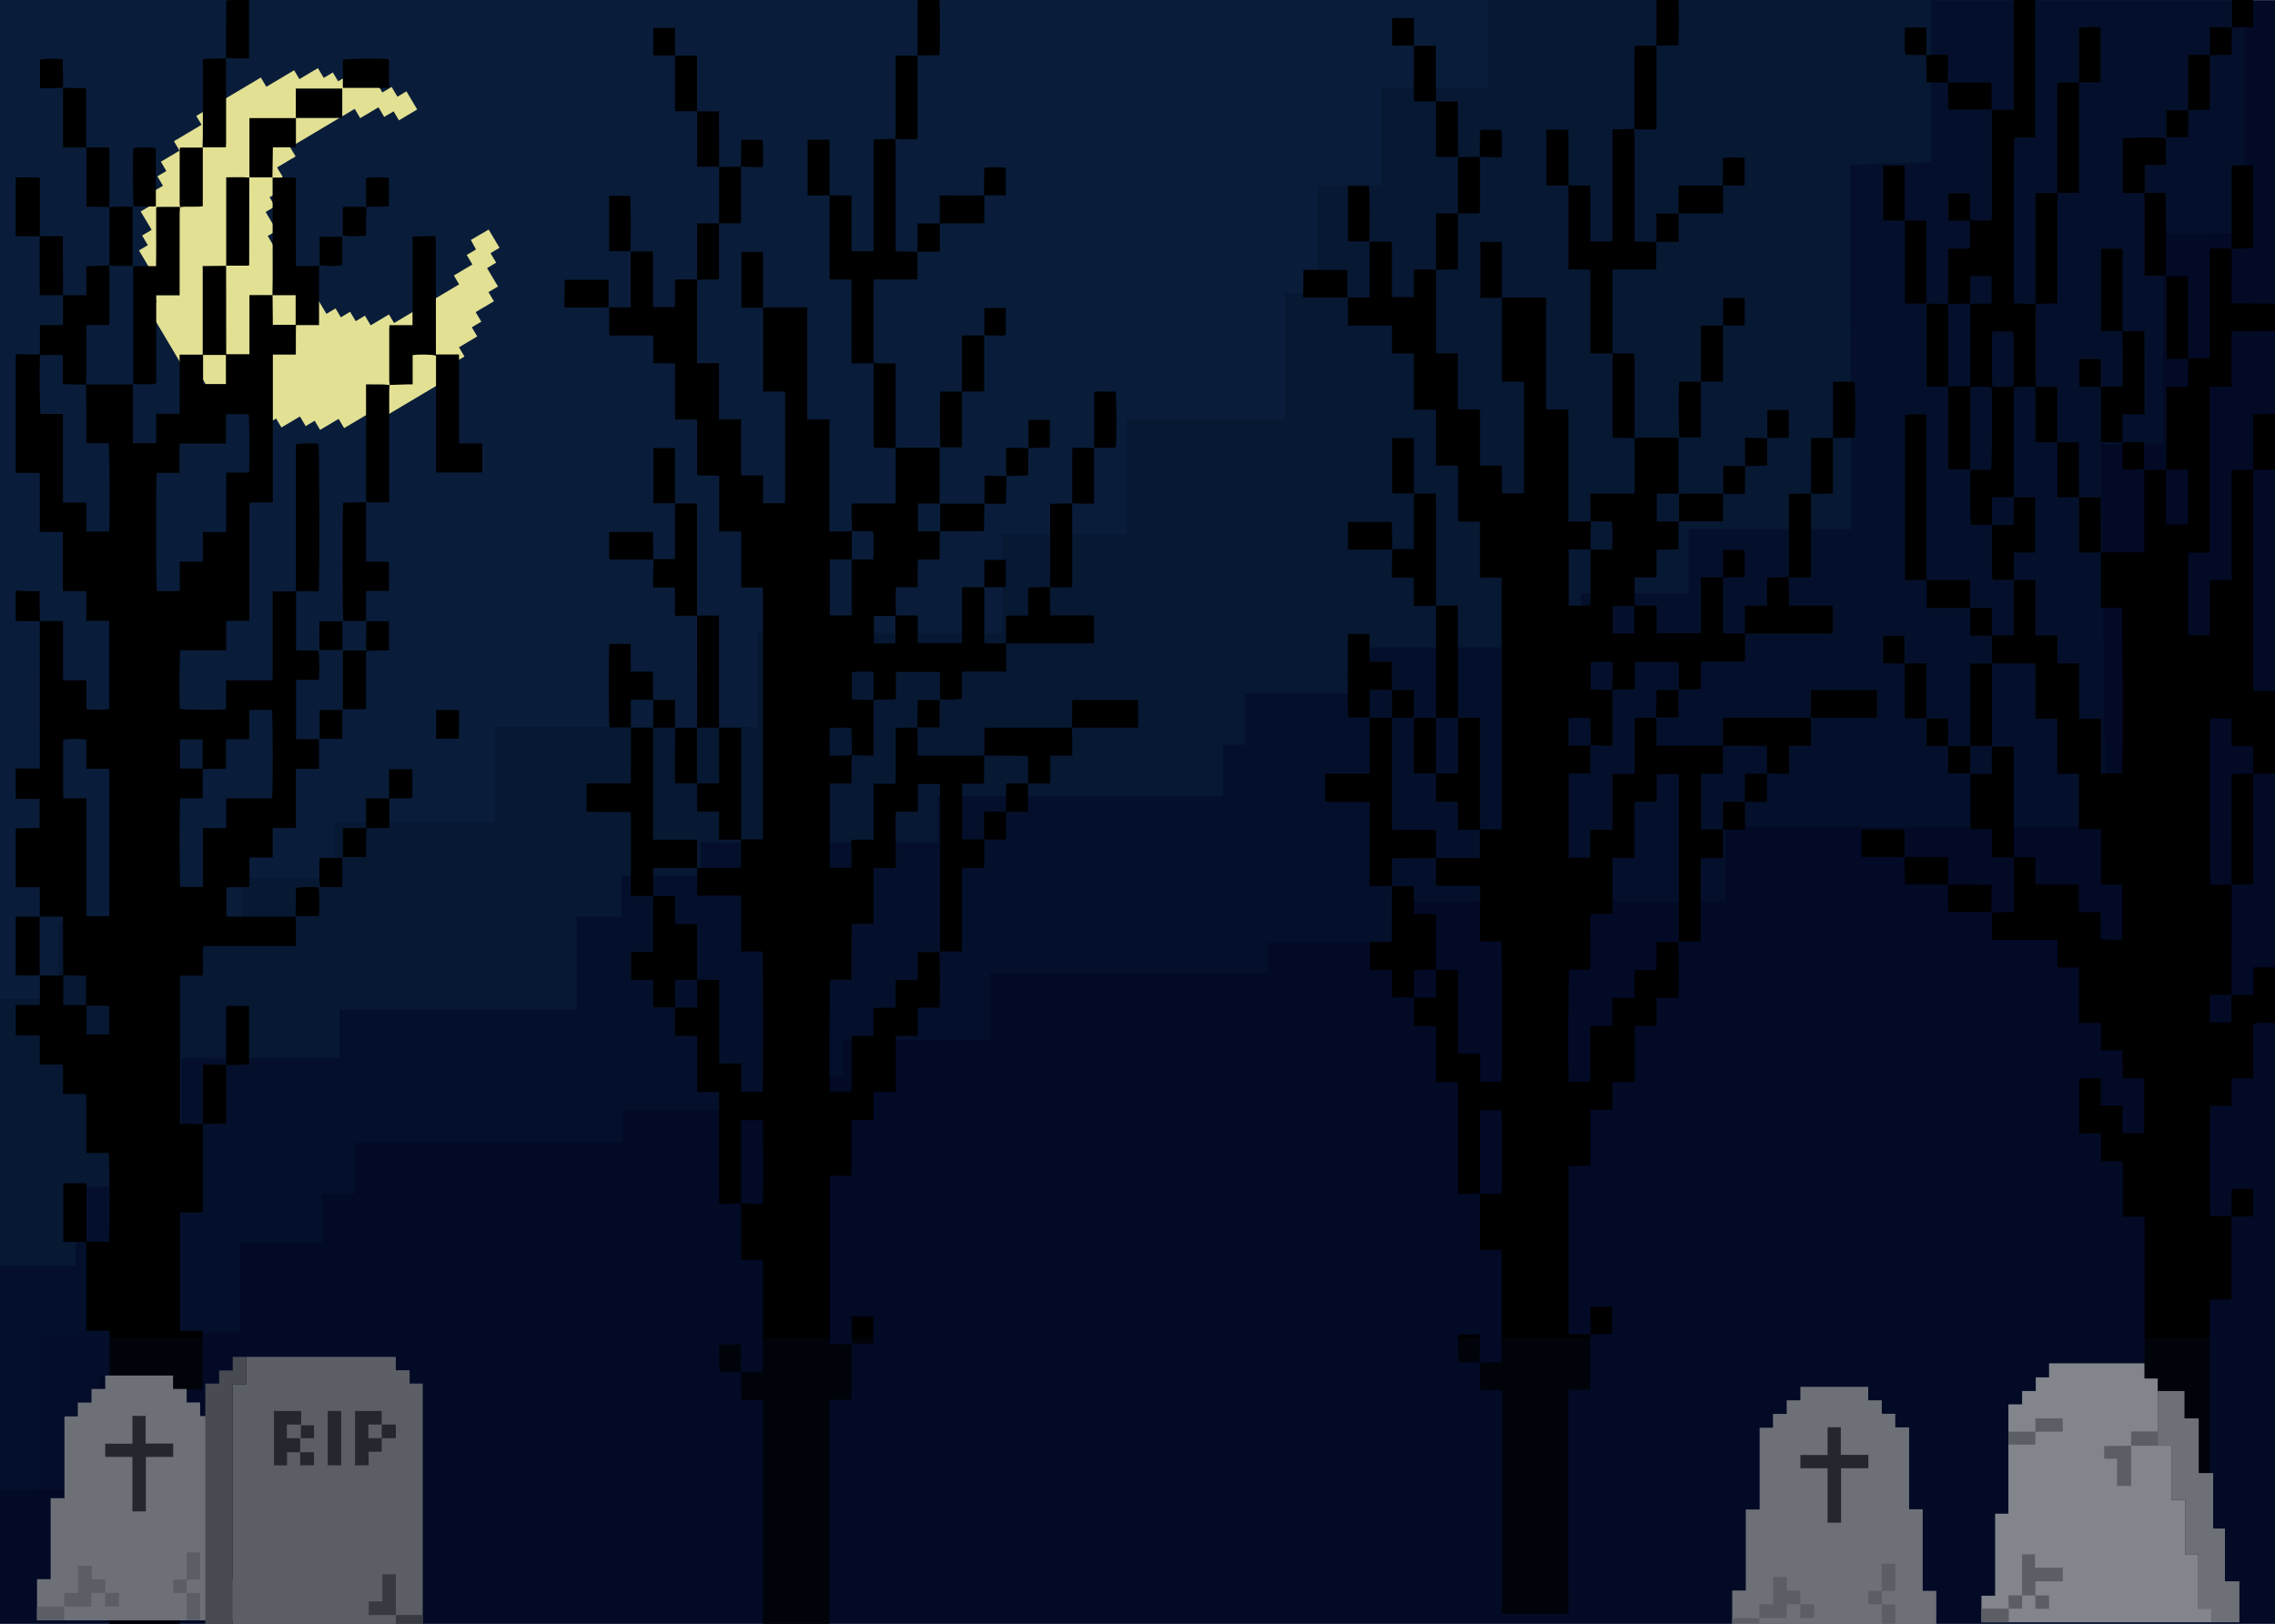 <?xml version="1.0" encoding="UTF-8"?>
<svg xmlns="http://www.w3.org/2000/svg" viewBox="0 0 1463.11 1044.57">
  <defs>
    <style>
      .cls-1 {
        fill: #b7b7b7;
      }

      .cls-2 {
        fill: #4d4d4d;
      }

      .cls-3 {
        opacity: .29;
      }

      .cls-4 {
        fill: #04102b;
      }

      .cls-5 {
        fill: #333;
      }

      .cls-6 {
        fill: gray;
      }

      .cls-7 {
        fill: #e2e093;
      }

      .cls-8 {
        fill: #999;
      }

      .cls-9 {
        fill: #091d3a;
      }

      .cls-10 {
        fill: #071833;
      }

      .cls-11 {
        fill: #666;
      }

      .cls-12 {
        fill: #020a26;
      }
    </style>
  </defs>
  <g id="Layer_6" data-name="Layer 6">
    <rect class="cls-12" x="0" y=".07" width="1463.11" height="1044.51"/>
    <polygon class="cls-4" points="0 958.03 63.06 958.03 63.06 885.37 116.42 885.37 116.42 857.3 154.02 857.3 154.02 799.5 207.39 799.5 207.39 768.13 228.01 768.13 228.01 735.1 251.05 735.1 293.5 735.1 400.24 735.1 400.24 713.63 516.67 713.63 516.67 692.16 542.14 692.16 542.14 669.05 636.75 669.05 636.75 626.11 815.04 626.11 815.04 606.3 904.79 606.3 904.79 579.78 1109.77 579.78 1109.77 531.99 1354.17 531.99 1351.13 285.94 1391.16 285.94 1391.16 150.53 1443.31 149.71 1443.31 .07 0 .07 0 958.03"/>
    <polygon class="cls-10" points="-.01 814.36 48.5 814.36 48.5 763.17 116.66 763.17 116.66 680.61 218.32 680.61 218.32 649.23 370.8 649.23 370.8 589.78 399.68 589.78 399.68 563.36 450.51 563.36 450.51 541.89 602.99 541.89 602.99 512.17 786.67 512.17 786.67 479.05 800.53 479.05 800.53 446.12 874.46 446.12 874.46 416.39 1016.55 416.39 1016.55 381.72 1085.86 381.72 1085.86 340.43 1190.4 340.43 1189.83 105.95 1241.81 104.3 1241.81 .07 0 .07 -.01 814.36"/>
    <polygon class="cls-9" points="-.01 642.63 37.69 642.63 37.69 593.09 155.26 593.09 155.26 565.01 215.15 565.01 215.15 528.68 318.29 528.68 318.29 467.59 486.87 467.59 486.87 407.21 644.37 407.21 644.37 343.74 724.22 343.74 724.22 269.43 826.26 269.43 826.26 188.51 847.33 188.51 847.33 119.16 888.36 119.16 888.36 56.41 957.13 56.41 957.13 .07 0 .07 -.01 642.63"/>
    <polygon class="cls-7" points="314.28 147.66 321.26 159.4 315.47 162.84 319.11 168.96 313.24 172.46 320.28 184.28 314.16 187.92 317.65 193.79 305.91 200.78 309.55 206.9 303.43 210.54 306.92 216.41 295.18 223.4 298.72 229.35 280.78 240.03 284.32 245.98 242.81 270.68 239.27 264.73 221.32 275.4 217.78 269.45 205.87 276.53 202.38 270.66 196.59 274.11 192.9 267.91 180.99 274.99 177.58 269.24 171.62 272.79 164.56 260.92 158.52 264.51 154.88 258.39 149.1 261.84 142.11 250.09 136.16 253.64 125.48 235.69 119.52 239.23 94.83 197.72 100.78 194.18 90.1 176.23 96.22 172.59 89.38 161.1 95.09 157.7 91.4 151.5 97.52 147.86 90.48 136.04 96.44 132.49 92.9 126.54 104.8 119.46 101.21 113.42 107 109.98 103.46 104.02 115.45 96.89 111.86 90.85 129.64 80.27 126.24 74.57 167.75 49.87 171.29 55.82 189.16 45.2 192.55 50.9 204.46 43.82 208.2 50.1 214.07 46.61 217.46 52.31 229.37 45.23 232.91 51.18 238.87 47.64 245.9 59.47 251.86 55.92 255.6 62.21 261.39 58.76 268.32 70.42 256.58 77.41 253.14 71.62 247.1 75.21 243.41 69.01 231.67 76 228.12 70.04 186.61 94.74 190.11 100.61 178.2 107.7 181.84 113.82 175.8 117.41 179.34 123.36 173.39 126.9 176.88 132.78 170.85 136.37 177.98 148.36 172.19 151.8 196.89 193.31 202.76 189.82 209.95 201.89 215.82 198.4 219.21 204.11 225.17 200.56 228.76 206.6 234.71 203.06 238.4 209.26 250.14 202.27 253.44 207.81 295.28 182.92 291.89 177.21 303.8 170.13 300.16 164.01 306.11 160.47 302.81 154.36 314.28 147.66"/>
    <g>
      <path d="m70.07,170.63c.11.79.32,1.59.32,2.38.02,11.32.02,22.65,0,33.97,0,.57-.09,1.14-.17,2.1h-14.63c-.27,13.03.03,25.7-.17,38.36-4.92-.11-9.85-.21-15-.33v-18.74h-14.59c-.52,5.02-.37,35.03.23,37.9h14.43v57h15.02v18.64h14.67c.54-6.31.33-53.96-.32-56.8h-14.38c0-1.5,0-2.64,0-3.79,0-5.26.02-10.51,0-15.77-.03-6.07-.09-12.14-.13-18.21h30.11v37.71h14.93v-18.86h15.11v-38.07h14.87v-56.98c5.23-.06,10.17-.11,15.11-.16l-.07-.1c.02,18.98.05,37.97.07,56.96h14.93v-38.03c5.18,0,10.03,0,14.88,0,.06,6.35.11,12.69.17,19.12h14.68v-19.04h-14.92c.05-3.72.14-7.44.14-11.16,0-21.55-.03-43.1-.05-64.64l-.11.13h15.02c.15,18.79-.03,37.63.1,56.86h14.87v38.04h-14.82c-.21,6.39.01,12.51-.15,18.98h-14.74v95.02c-5.05.3-9.88-.03-15.09.22-.06,5.14-.02,10.11-.03,15.08,0,5.03,0,10.05,0,15.08v45.85h-14.88v18.96h-29.47c-.6,2.86-.8,30.5-.34,37.62,1.9.7,24.97.95,29.71.27v-18.61h29.87c.23-5.01.08-9.75.11-14.48.03-4.67,0-9.35,0-14.02v-28.69h14.91c.01-16.08,0-31.81,0-47.54,0-15.65,0-31.3,0-46.88,2.03-.86,10.17-1.07,14.58-.45.62,2.43.8,90.24.13,94.77h-14.57v37.98c4.8.3,9.63-.03,14.41.19.64,2.57.79,14.07.24,18.9h-14.61v38.09h14.73v19.12h-14.73c-.33,3.38-.14,6.5-.17,9.59-.03,3.15,0,6.31,0,9.47v9.12c0,3.15,0,6.29,0,9.9h-14.9v18.96h-14.97v18.97c-5.03.26-9.86-.04-14.81.19v18.58c.6.1,1.12.26,1.65.26,13.9.01,27.8.01,41.7,0,.37,0,.73-.09,1.1-.14l-.08-.09c.11,1.73.29,3.45.31,5.18.04,4.54.01,9.07.01,13.98h-59.49c-.66,3.41-.27,6.55-.34,9.64-.07,3.01-.01,6.01-.01,9.37h-14.71v95.14c4.99.14,10,.29,15.01.43l-.08-.11c-.07,1.27-.21,2.54-.21,3.82-.01,16.24,0,32.48,0,48.72,0,1.28,0,2.56,0,4.33h-14.74v76.17h14.58v37.95h-14.59c-.07,1.49-.16,2.51-.16,3.53,0,48.84,0,97.68,0,146.52,0,.7.06,1.4.09,2.1h-45.3c.03-.58.09-1.16.09-1.75,0-61.8,0-123.6,0-185.4,0-.89-.14-1.77-.25-2.99h-14.66v-34.26c0-3.86.02-7.71,0-11.57-.02-3.68.1-7.37-.1-11.34h-14.73v-37.74h14.93v37.62h14.5c.59-4.68.42-54.3-.25-57.08h-14.36v-12.91c0-4.09.02-8.18,0-12.27-.02-4.15.11-8.32-.1-12.74h-14.94v-18.95h-14.92v-18.71h-15.42c0-6.55,0-13.09,0-19.64,4.93.06,9.86.11,14.79.15.14,0,.29-.24.72-.62v-18.52l-.08.1c3.89.02,7.78.08,11.67.05,1.16,0,2.31-.25,3.47-.38,0,6.39,0,12.76,0,19.32h14.64v-18.92c-1.45,0-2.72.03-3.98,0-3.57-.09-7.15-.19-10.72-.29-.06-12.46-.13-24.91-.2-37.73h-14.88l.08.1c-.03-6.23-.06-12.47-.09-18.98h-15.41c0-12.62,0-25.25,0-37.87,5.09-.08,10.19-.15,15.26-.23v-18.71h-15.26c0-6.55,0-13.09,0-19.64,4.94.05,9.89.1,14.83.13.14,0,.28-.26.55-.53.02-.53.08-1.22.08-1.9,0-30.8-.02-61.61-.03-92.41,4.92-.1,9.85-.14,14.95.02v18.98c0,3.15-.03,6.31,0,9.46.03,3.1-.17,6.22.19,9.57h14.85v18.58c3.84.67,12.9.49,14.67-.21v-56.58h-14.74v-19.13h-15.08v-38.07h-14.84v-37.94h-15.44c0-25.48,0-50.96,0-76.44,4.93.06,9.86.13,14.79.17.14,0,.29-.23.7-.59v-18.24h14.85v-19.27h14.94c.23-3,.08-6.1.11-9.19.02-3.01,0-6.02,0-9.39,1.18-.07,2.15-.14,3.12-.17,3.83-.13,7.67-.24,11.5-.36l-.05-.06Zm75.38,171.57v-19.09c0-3.16-.03-6.31,0-9.46.03-3.1-.17-6.22.2-9.63h14.45c.54-5.46.36-35.24-.18-37.58h-14.58v18.88h-29.88v18.87h-14.63c-.62,3.46-.56,72.96.07,75.97,4.76.09,9.57.34,14.68-.17v-18.74h14.87v-19.05h14.98Zm-14.96,228.34v-37.78c5.14-.23,9.98.09,14.98-.21v-19.01h29.51c.66-4.3.51-54.45-.1-56.86h-14.6v18.86h-14.91v18.83c-5.11.51-9.95-.15-15.03.43v18.73h-14.45c-.58,4.11-.48,54.3.09,56.99h14.51Zm-74.99-57.04v54.36c0,3.62-.02,7.24,0,10.86.03,3.57-.13,7.15.1,10.64h14.66v-94.83h-14.71c-.15-6.6.06-12.74-.13-18.79-4.46-.67-12.92-.47-14.78.29v37.47h14.85Zm74.79-37.84h-14.57v18.71h14.57v-18.71Zm.31-228.6h14.69v-18.74h-14.69v18.74Zm-74.93,418.36h14.58v-18.47h-14.58v18.47Z"/>
      <path d="m25.61,152.05c-5.17-.02-10.34-.03-15.51-.05v-37.87h15.51v37.92Z"/>
      <path d="m10.11,627.47v-37.87c5.17.02,10.34.03,15.51.05,0,0-.08-.1-.08-.1,0,12.65,0,25.31,0,37.96l.08-.1c-5.17.02-10.34.04-15.51.06Z"/>
      <path d="m25.61,399.61c-5.17-.02-10.34-.04-15.51-.06,0-6.55,0-13.09,0-19.64,2.19.12,4.37.29,6.56.33,2.83.06,5.66.01,8.84.01.03,6.65.07,13,.1,19.34Z"/>
      <path d="m250.65,247.68c-.11-.91-.32-1.82-.32-2.73-.02-11.1-.02-22.19,0-33.29,0-.69.09-1.38.17-2.5h14.8v-57.03c5.12-.1,9.96-.19,14.8-.28l-.08-.09c.11,1.38.31,2.75.31,4.13.02,22.54.01,45.07.01,67.61v4.5h14.88c.07,9.77.02,19.17.03,28.57,0,9.42,0,18.85,0,28.69h14.93v18.69h-29.76v-75.15c-2.22-.83-11.41-1.01-15.03-.32v18.78c-1.39,0-2.46-.03-3.53,0-3.75.11-7.51.24-11.26.36,0,0,.05.06.05.06Z"/>
      <path d="m115.81,133.32c-.1,1.26-.27,2.52-.27,3.78-.02,16.24-.01,32.48-.01,48.72,0,1.26,0,2.51,0,4.15h-15.05v56.57c-2.21.89-11.98,1.01-14.82.25v-75.59h14.71c.14-6.6.05-12.85.07-19.1.02-6.19,0-12.37,0-18.37.31-.33.45-.61.59-.61,4.69-.04,9.38-.06,14.07-.06.26,0,.52.22.77.33l-.05-.07Z"/>
      <path d="m160.41,114.21v-38.23h29.85v-19.01h29.86v18.93h-29.79v18.87h-14.84c-.1,6.73-.2,13.09-.29,19.44,0,0,.11-.13.11-.13-5,0-9.99,0-14.99,0l.09.12Z"/>
      <path d="m115.86,133.38c-.11-.79-.31-1.59-.32-2.38-.02-11.33-.02-22.65,0-33.98,0-.57.09-1.14.17-2.08h14.58c.32-9.75.1-19.15.14-28.55.04-9.33,0-18.67,0-28.43,1.12-.06,2.09-.12,3.05-.15,3.94-.1,7.89-.19,11.83-.28,0,0-.09-.1-.09-.1.07,1.04.19,2.09.19,3.13.01,16.94.01,33.89,0,50.83,0,1.02-.08,2.04-.14,3.37h-14.84c0,4.46-.02,8.62-.02,12.78,0,4.09,0,8.18,0,12.27s0,8.39,0,12.81c-.87.13-1.57.31-2.27.32-3.22.03-6.44-.01-9.66.03-.9.01-1.8.22-2.7.34,0,0,.05.07.05.07Z"/>
      <path d="m235.41,322.99v38.04c4.96.72,9.81-.05,14.74.49v18.62h-14.61c-.28,3.53-.13,6.76-.14,9.97,0,3.15.07,6.29.11,9.44,0,0,.07-.09.07-.09h-14.79c-.62-3.06-.68-72.53-.09-76.11,4.89-.09,9.83-.18,14.78-.26,0,0-.07-.09-.07-.09Z"/>
      <path d="m70.16,133.26c-2.66-.1-5.31-.24-7.97-.3-2.1-.05-4.2-.01-6.63-.01v-38.05h-14.87c-.1-1.11-.2-1.78-.2-2.45-.01-11.22-.01-22.44,0-33.66,0-.81.13-1.62.19-2.43l-.09.1c3.76.09,7.52.19,11.28.28,1.08.02,2.17,0,3.56,0v38.07h14.8c.07,1.27.16,2.08.16,2.88,0,10.86.01,21.71,0,32.57,0,1.03-.2,2.06-.3,3.08,0,0,.07-.08.07-.08Z"/>
      <path d="m250.6,247.62c-.1,1.26-.28,2.51-.28,3.77-.02,22.38-.01,44.75-.01,67.13v4.52c-5.09.27-9.99.37-14.9-.05,0,0,.07.09.07.09-.03-3.96-.08-7.92-.08-11.88,0-19.92,0-39.84,0-59.76,0-1.25,0-2.51,0-4.18,3.62,0,6.98-.04,10.34.02,1.64.03,3.27.26,4.91.4,0,0-.05-.06-.05-.06Z"/>
      <path d="m145.48,170.98v-56.93c5.11.02,10.02-.21,14.93.16,0,0-.09-.12-.09-.12-.02,18.73-.04,37.46-.06,56.19,0,.09-.09.19-.14.28-.06.09-.12.17-.23.32h-14.49l.07.1Z"/>
      <path d="m235.74,533.1c-.11-1.38-.31-2.75-.32-4.13-.04-5.01-.02-10.01-.02-15.38h14.84v-18.78h14.97v18.44c-4.83.66-9.68-.06-14.79.45v18.63c-.99.14-1.68.33-2.38.33-3.22.03-6.44-.01-9.66.03-.9.01-1.8.22-2.7.34l.05.06Z"/>
      <path d="m145.69,685.28c-.08-.8-.23-1.61-.23-2.41-.01-11.3-.01-22.61,0-33.91,0-.57.08-1.15.15-1.96h14.62v37.85c-1.39,0-2.64-.03-3.9,0-3.56.1-7.12.23-10.69.35,0,0,.07.08.07.08Z"/>
      <path d="m250.16,38.11v18.43h-29.67v-18.13c1.96-.73,25.02-.98,29.67-.3Z"/>
      <path d="m145.33,37.53c.04-10.97.08-21.95.12-32.92,0-1.39,0-2.78,0-4.11,2.07-.81,11.39-.96,14.74-.26v37c-.1.11-.23.4-.37.4-4.86-.04-9.71-.12-14.57-.19,0,0,.08.09.08.09Z"/>
      <path d="m130.74,723.1c-.1-.79-.28-1.59-.28-2.38-.02-11.16-.01-22.32,0-33.47,0-.67.07-1.34.13-2.39,4.42,0,8.69-.02,12.97.02.71,0,1.43.26,2.14.4,0,0-.07-.08-.06-.07-.06,1.28-.17,2.54-.17,3.81-.01,9.89,0,19.79,0,29.68,0,1.25,0,2.49,0,4.03-5.14.08-9.97.16-14.79.25,0,0,.08.12.08.12Z"/>
      <path d="m40.53,189.91h-14.99c0-12.8,0-25.38,0-37.96h14.91c.03,12.88.05,25.42.08,37.96Z"/>
      <path d="m70.12,170.69c.1-.67.27-1.34.28-2.01.02-11.25.01-22.5,0-33.75,0-.56-.15-1.12-.23-1.68,0,0-.07.08-.08.09,1.45-.13,2.9-.35,4.35-.38,3.56-.06,7.12-.02,10.87-.02v37.71c-.39.12-.82.35-1.25.36-4.13.03-8.26.04-12.39,0-.53,0-1.07-.25-1.6-.39,0,0,.05.06.05.06Z"/>
      <path d="m235.68,418.73c-.1,1.26-.27,2.52-.27,3.78-.02,9.91-.01,19.81-.01,29.72,0,1.26,0,2.52,0,4h-14.89v-37.45c.29-.12.62-.37.96-.37,4.32-.03,8.63-.03,12.95,0,.44,0,.88.26,1.32.39l-.05-.07Z"/>
      <path d="m100.25,132.8h-14.26c-.57-2.67-.77-31.87-.28-37.37,1.94-.73,11.4-.86,14.54-.15v37.52Z"/>
      <path d="m295.17,475.23h-14.68v-18.5h14.45c.62,2.95.23,6.08.28,9.16.05,3.14-.07,6.29-.12,9.43,0,0,.07-.09.07-.09Z"/>
      <path d="m235.68,133.32c-.1,2.66-.24,5.31-.27,7.97-.05,3.37-.01,6.73-.01,10.03-2.11.85-12.05.97-14.95.22v-18.18c.44-.13.87-.37,1.29-.37,4.13-.03,8.26-.04,12.39,0,.53,0,1.06.26,1.6.4l-.05-.07Z"/>
      <path d="m235.68,533.04c-.1,2.42-.24,4.85-.28,7.27-.05,3.6-.01,7.19-.01,11.04h-14.89v-18.19c.18-.11.42-.39.66-.39,4.5-.04,9.01-.06,13.51-.04.35,0,.7.24,1.05.37,0,0-.05-.06-.05-.06Z"/>
      <path d="m235.73,133.38c-.11-1.73-.3-3.45-.32-5.18-.05-4.54-.02-9.08-.02-13.57,2.09-.75,11.51-.89,14.74-.23v18.25c-.71.1-1.41.28-2.11.29-3.22.03-6.44-.01-9.65.03-.9.01-1.8.22-2.7.34,0,0,.05.07.05.07Z"/>
      <path d="m235.73,418.8c-.11-1.48-.32-2.96-.31-4.44.02-4.97.11-9.94.17-14.9,0,0-.07.09-.07.09,4.83,0,9.67,0,14.64,0v18.83c-1.05,0-2.02-.02-2.99,0-3.83.11-7.67.23-11.49.35,0,0,.05.07.05.07Z"/>
      <path d="m190.05,589.45c.08-3.6.18-7.21.23-10.81.04-2.44,0-4.89,0-7.26,2.02-.85,10-1.07,14.59-.46.63,2.48.75,14.49.15,18.46-4.99,0-10.02,0-15.06,0,0,0,.08.08.08.08Z"/>
      <path d="m40.69,56.37c-1.91.13-3.82.32-5.73.36-3.01.06-6.02.02-9.21.02v-18.32c1.83-.75,10.77-.94,14.64-.23.07,6.05.13,12.17.2,18.28,0,0,.09-.11.09-.11Z"/>
      <path d="m220.17,399.63v18.48h-14.61c-.33-6.1-.2-12.19-.07-18.48h14.68Z"/>
      <path d="m205.62,551.83h14.53v18.73c-2.42.03-4.77.08-7.13.1-2.38.02-4.76,0-7.07,0-.67-2.66-.85-13.31-.33-18.83Z"/>
      <path d="m220.11,152.2v18.24c-1.88.77-11.01.93-14.54.22v-18.45h14.54Z"/>
      <path d="m220.14,475.26h-14.54v-18.57h14.54v18.57Z"/>
    </g>
    <g>
      <path d="m1379.43,1031.39c-.08-1.51-.24-3.03-.24-4.54-.01-79.64-.01-159.28-.01-238.92,0-1.63,0-3.25,0-5.3h-14.01v-35.75h-14v-17.73h-13.93v-35.43c2.21-.32,4.5-.12,6.78-.15,2.23-.03,4.46,0,7.03,0v17.63h13.95v17.68h14.01v-35.24h-13.88c-.05-6.03-.1-11.85-.15-18h-13.83v-17.63h-14.07v-35.62h-13.91v-17.83h-42.11c-.06-5.97-.06-11.59.01-17.58,4.61-.46,9.15.04,13.94-.32.04-1.22.11-2.37.11-3.53,0-9.4,0-18.79.01-28.19,0-1.2.09-2.39.13-3.59l-.06.08h13.85v17.51h27.94v17.73c4.71.28,9.23-.02,13.99.19v16.95c2.07.82,10.54.97,13.89.32v-35.02h-13.73v-35.72h-14.11v-35.63h-13.9v-35.47h-14c-.17-11.89.02-23.51-.11-35.52h-27.94v-17.92h-13.91v-17.54c-2.54-.46-4.84-.21-7.12-.25-2.32-.04-4.65,0-6.97,0h-13.98v-18.28l-.08.09c.94.09,1.87.25,2.81.25,7.39.02,14.78.01,22.17.01h3v17.66c2.48.48,4.77.21,7.04.25,2.21.04,4.43,0,6.91,0v17.67c4.78.05,9.28.06,14.08-.02.04-1.4.1-2.56.1-3.72,0-9.49,0-18.98.01-28.47,0-1.19.09-2.39.14-3.58l-.1.13h13.9v35.73h14.12v17.93h13.89v35.58h14.05v35.19h13.68c.5-5.54.31-103.92-.26-106.56h-13.53v-35.67l-.07.08h28.13v-53.03h13.93c.17,5.83.06,11.68.08,17.52.02,5.77,0,11.54,0,17.54h13.94v-35.29h-13.78v-53.38h13.96c0-4.2-.04-8,.01-11.79.03-2.16.2-4.33.3-6.49l-.05.06h13.6v-70.39c.82-.13,1.39-.29,1.96-.29,3.44-.02,6.88-.03,10.33,0,.67,0,1.34.24,2.01.37l-.06-.1c-.04,9.17-.08,18.34-.12,27.51,0,2.39,0,4.79,0,6.97.22.28.28.37.34.44.06.07.14.17.2.17,9.12.05,18.23.1,27.35.15v17.71c-9.25.06-18.5.13-27.94.19v35.56h-14.04v106.74h-13.72v53.04h13.78v-35.48h14.1v-70.92h13.92c-.01,46.69-.02,93.38-.02,140.07,0,.62.11,1.24.21,2.26h13.73v53.12c-4.66.01-9.32.03-13.98.04v-17.48c-4.74-.41-9.26.1-13.87-.32-.12-6.05.07-11.79-.12-17.65h-13.64c-.58,4.45-.42,104.28.19,106.87h13.56c-.01,22.25-.02,44.5-.04,66.75,0,1.3-.07,2.61-.11,3.92-3.68.1-7.37.18-11.05.28-.91.02-1.81.08-2.87.13,0,3.23,0,6.06,0,8.89.01,2.9.04,5.81.06,8.69h13.8v-18.1c.24.11.48.31.72.31,4.21.02,8.41.01,12.62-.02.22,0,.44-.26.89-.55v-17.17h13.85v36.07c-3.03-.62-11.95-.45-13.95.34v11.67c0,3.82.01,7.65,0,11.47-.02,3.88.08,7.76-.08,11.95h-13.92v17.61h-13.73c-.51,5.11-.35,68.68.15,71.03h13.63v-17.29c2.98-.69,11.94-.59,13.84.11v17.41h-13.91v53.42h-13.96v4.31c0,62.5,0,125,0,187.5,0,1.2.05,2.4.08,3.6h-41.84Z"/>
      <path d="m1463.11,302.19c-4.66.02-9.32.03-13.98.05v-35.65c1.2-.05,2.2-.1,3.2-.14,3.59-.11,7.19-.22,10.78-.33v36.07Z"/>
      <path d="m1252.65,195.54c.1-1.18.29-2.35.29-3.53.02-9.4.01-18.8.01-28.19v-3.91h13.94v-17.99h-13.77v-17.52h13.86v16.81c2.1.78,10.03.95,13.87.34.06-1.17.17-2.42.17-3.68.01-20.98,0-41.96,0-62.94,0-1.28,0-2.56,0-4.23h14.08V-.2h13.85v88.64h-13.34c-.58,2.71-.8,100.35-.28,106.7,4.65.13,9.34.27,14.03.4l-.07-.1c-.07.86-.2,1.72-.2,2.58-.01,15.84-.01,31.68,0,47.52,0,.95.09,1.91.16,3.25h13.83v35.76l.08-.11h-14.1v-35.28c-3.06-.68-11.89-.54-13.92.22,0,1,0,2.08,0,3.15,0,7.85,0,15.71,0,23.56.01,14.62.04,29.23.06,43.85l.09-.1h-14.18v17.56c-2.43.37-4.64.15-6.84.19-2.23.04-4.45,0-6.62,0-.68-2.45-.92-28.97-.35-35.36h13.18c.66-2.62.9-46.86.36-52.88-1.79-.76-10.68-.9-13.76-.14v52.67h-13.98c-.3-3.38-.11-6.84-.14-10.28-.03-3.6,0-7.21,0-10.81v-32.09h-13.99v-53.45l-.07.09c4.61.03,9.22.06,13.84.09.08,1.18.21,2.37.21,3.55.01,15.3,0,30.59,0,45.89v3.63h14.13v-53.17h13.78v-17.7h-13.78v17.65c-1.24,0-2.17-.01-3.09,0-3.78.07-7.56.15-11.34.23Zm28.76,17.71c-.59,3.08-.53,32.64.09,35.42,4.45.11,8.95.19,13.39-.02.51-5.36.35-32.97-.19-35.4h-13.29Z"/>
      <path d="m1309.37,195.55c-.09-.96-.27-1.93-.27-2.89-.02-21.83-.01-43.66,0-65.48,0-.86.07-1.72.12-2.98h13.84V53.41c2.49-.76,4.8-.31,7.08-.38,2.32-.07,4.64.02,6.96.04l-.07-.09c.01,23.04.03,46.08.03,69.12,0,.54-.08,1.07-.15,1.95h-13.73c-.12,4.19-.05,8.07-.06,11.95-.01,3.93,0,7.86,0,11.79v35.38c0,3.9,0,7.81,0,12.02-4.78.08-9.31.16-13.83.24,0,0,.08.11.08.11Z"/>
      <path d="m1364.78,284.72c-1.96-.11-3.92-.28-5.88-.32-2.48-.06-4.95-.01-7.72-.01v-35.53h-13.94v-17.79h13.85v17.49h13.97c-.03-11.89.06-23.73-.07-35.58l-.07.09h14.22c.06,17.89.01,35.38.03,53.28-4.72.33-9.3-.07-14.11.26,0,4.8.03,9.24-.01,13.68-.01,1.5-.2,3.01-.3,4.51,0,0,.05-.06.05-.06Z"/>
      <path d="m1295.28,551.36h-14.22v-17.95h-13.81v-35.59h13.73v-17.62h14.05c.03,1.24.1,2.5.1,3.75,0,21.19,0,42.38,0,63.56,0,1.31.05,2.62.07,3.93,0,0,.06-.08.06-.08Z"/>
      <path d="m1239.12,372.77c-1.79.12-3.58.3-5.38.34-2.82.06-5.64.02-8.6.02,0-35.58,0-70.83,0-106.08,1.79-.73,10.54-.88,13.79-.17v3.74c0,32.89,0,65.78,0,98.66,0,1.2.06,2.4.1,3.59,0,0,.09-.1.09-.1Z"/>
      <path d="m1379.36,124.12h13.25c.63,2.64.72,49.83.14,53.17h-13.58v-53.15h-13.98v-35.02c1.77-.74,24.92-.9,27.79-.17v17.18h-13.62v17.99Z"/>
      <path d="m1238.97,195.27h-13.9v-53.26c-4.75-.34-9.27.02-13.94-.24v-35.3h13.81v35.4h13.96c0,18.13,0,35.81,0,53.49,0,0,.07-.09.07-.09Z"/>
      <path d="m1295.29,372.93h-13.84c-.51-2.42-.67-30.41-.18-35.23h13.76c.09-6.19.17-12.02.25-17.86,0,0-.09.1-.09.1h13.72v35.52h-13.72v17.59l.1-.13Z"/>
      <path d="m1435.4,160.18c-.06-.98-.17-1.95-.17-2.93-.01-15.94-.01-31.88,0-47.82,0-.95.09-1.9.15-3.02h13.61v53.37c-1.62,0-3.15-.03-4.67,0-3,.07-6,.18-8.99.28,0,0,.07.11.07.11Z"/>
      <path d="m1407.55,230.43c-1.19.13-2.37.36-3.56.38-3.5.05-7.01.02-10.69.02v-53.08h13.83c.03,1.1.09,2.26.09,3.41,0,15.27,0,30.54.02,45.82,0,1.18.16,2.35.26,3.52,0,0,.05-.06.05-.06Z"/>
      <path d="m1364.99,212.96h-13.73v-52.93h13.51c.08.46.27,1.07.27,1.67.01,16.79,0,33.59,0,50.38,0,.32-.07.64-.11.97,0,0,.07-.09.07-.09Z"/>
      <path d="m1281.02,479.82h-13.79v-52.94h13.78c.02,17.59,0,35.1,0,52.94Z"/>
      <path d="m1224.87,551.53c-.94-.09-1.87-.25-2.81-.25-7.31-.02-14.63-.01-21.94-.01h-2.95v-17.72h27.62v18.07l.08-.09Z"/>
      <path d="m1224.79,551.62c.58-.12,1.17-.33,1.75-.34,8.22-.02,16.44-.02,24.66,0,.49,0,.99.08,1.77.15-.18,6.1.36,12.02-.33,17.94l.05-.06c-.92-.11-1.85-.32-2.77-.32-7.27-.03-14.55-.02-21.82-.02h-3.03c-.06-6.03-.12-11.74-.19-17.45,0,0-.09.1-.09.1Z"/>
      <path d="m1252.68,53.25c.77-.08,1.54-.23,2.3-.23,7.83-.02,15.66-.02,23.49,0,.75,0,1.5.11,2.39.18v17.3h-27.91c0-1.84.02-3.56,0-5.27-.06-4.03-.14-8.06-.2-12.09,0,0-.07.1-.07.1Z"/>
      <path d="m1323.08,284.56h13.57c.07.1.13.18.18.26.05.08.14.17.14.25.02,11.62.04,23.25.06,34.87,0,0,.08-.09.08-.09-2.32.01-4.64.04-6.95.04-2.28,0-4.56,0-6.99-.02v-35.43l-.08.11Z"/>
      <path d="m1337.03,319.94h13.9c.07.93.16,1.55.16,2.18,0,10.65,0,21.29,0,31.94,0,.43-.08.86-.12,1.29,0,0,.07-.08.07-.08-2.32.05-4.64.19-6.96.13-2.28-.05-4.59.39-6.98-.36v-35.18l-.08.09Z"/>
      <path d="m1421.45,35.54c-.09,1.18-.25,2.36-.26,3.54-.02,9.18-.01,18.36-.01,27.53v3.97c-4.69.09-9.21.18-13.72.27l.08.08c-.1-.74-.28-1.47-.29-2.21-.02-10.43-.01-20.87,0-31.3,0-.63.07-1.25.12-2.24,4.8.23,9.47-.45,14.13.42l-.05-.06Z"/>
      <path d="m1252.64,569.37c.58-.13,1.17-.37,1.75-.37,8.34-.02,16.67-.02,25.01-.01.42,0,.83.08,1.43.14v17.46h-27.87c0-1.39.02-2.67,0-3.94-.08-4.45-.17-8.9-.26-13.34,0,0-.05.06-.05.06Z"/>
      <path d="m1239.01,462.07h-13.9c-.04-1.19-.12-2.34-.12-3.48,0-9.35,0-18.7-.01-28.05,0-1.19-.07-2.38-.11-3.58l-.06.1c1.27-.13,2.54-.34,3.81-.36,3.33-.05,6.66-.02,10.33-.02,0,12.03,0,23.76,0,35.49,0,0,.07-.1.07-.1Z"/>
      <path d="m1337.1,53.07V18.09c1.92-.72,9.79-.9,13.82-.33v35.22c-4.66,0-9.27,0-13.89,0,0,0,.07.09.07.09Z"/>
      <path d="m1224.87,426.96c-3.43-.09-6.86-.2-10.29-.28-1.1-.03-2.2,0-3.46,0v-17.72h13.69c0,6.15,0,12.12,0,18.09,0,0,.06-.09.06-.09Z"/>
      <path d="m1435.45,17.89V-.21h13.58v17.7c-1.65,0-3.17-.04-4.68,0-2.98.09-5.97.22-8.96.32,0,0,.06.07.06.07Z"/>
      <path d="m1252.88,479.85h-13.93c-.02-5.94-.08-11.85.06-17.77,0,0-.07.1-.07.09,4.54,0,9.08,0,13.72,0,.57,3.12.24,6.05.28,8.94.04,2.94-.07,5.88-.12,8.82l.06-.08Z"/>
      <path d="m1252.82,479.92h14.1c.27,6.05.19,11.74.05,17.61h-14.09c0-5.99,0-11.84,0-17.69,0,0-.06.08-.06.08Z"/>
      <path d="m1421.49,35.6c-.1-1.5-.28-3-.3-4.5-.04-4.42-.01-8.84-.01-13.61,3.75,0,7.23-.03,10.71.02,1.18.02,2.36.24,3.54.38,0,0-.07-.07-.06-.07-.05,4.47-.11,8.94-.16,13.41-.01,1.18,0,2.36,0,3.97-1.25,0-2.25-.02-3.25,0-3.51.1-7.02.22-10.52.33,0,0,.05.07.05.07Z"/>
      <path d="m1407.46,70.86c-.07,4.02-.16,8.04-.22,12.06-.03,1.72,0,3.45,0,5.38h-13.93v-17.38c4.83,0,9.52,0,14.23,0,0,0-.07-.08-.07-.08Z"/>
      <path d="m1252.75,53.15c-4.51-.08-9.02-.16-13.74-.25-.07-5.98-.13-11.7-.2-17.43l-.06.1c1.27-.13,2.54-.34,3.82-.36,3.34-.05,6.68-.02,10.18-.02.08,1.04.21,1.88.2,2.71-.07,5.11-.17,10.23-.26,15.34,0,0,.07-.1.07-.1Z"/>
      <path d="m1364.73,284.78c1.19-.13,2.37-.36,3.56-.38,3.51-.05,7.01-.02,10.69-.02v17.16c-1.8.66-10.04.83-13.72.26-.07-.77-.2-1.6-.2-2.43-.02-3.82,0-7.64-.02-11.46,0-1.07-.16-2.14-.25-3.2,0,0-.05.06-.05.06Z"/>
      <path d="m1238.82,35.48c-2.66-.09-5.31-.21-7.97-.27-1.8-.04-3.6,0-5.35,0-.62-2.41-.76-13.04-.24-17.49h13.66c-.05,5.95.18,11.9-.16,17.87,0,0,.06-.09.06-.09Z"/>
      <path d="m1435.18,569.14c.01-22.35.02-44.69.04-67.04,0-1.29,0-2.59,0-4.24,4.78-.1,9.38-.2,13.98-.3-.01,22.35-.02,44.69-.04,67.04,0,1.29,0,2.59,0,4.25-4.78.1-9.38.2-13.98.3Z"/>
    </g>
    <g>
      <path d="m547.95,485.73c-.11,1.3-.3,2.61-.31,3.91-.04,4.63-.01,9.25-.01,14.33h-13.97v54.15h13.9v-17.96h14.28v-35.99h14.11c.21-4.18.08-8.12.1-12.04.02-3.87,0-7.74,0-11.61v-12.3c4.76-.09,9.33-.19,13.9-.28l-.08-.08c.1,1.63.27,3.26.29,4.9.04,4.29.01,8.57.01,13.02.58.14.98.33,1.38.33,13.83,0,27.65-.03,41.48-.05,0,0-.07-.08-.07-.08-.04,5.93-.08,11.86-.13,18.16h-14.04v35.77h14.13v-17.8h14.07c.11-6.25-.05-12.05.11-18.11h14.18l-.08-.11v18.3h-14.13v17.85h-14.06v18.04c-4.85.55-9.44-.06-14.31.39-.21,8.97-.07,17.89-.09,26.81-.03,8.83,0,17.66,0,26.71h-14.05v-107.68h-14.29v17.83h-14.15c-.13,4.27-.05,8.21-.06,12.13-.01,3.87,0,7.75,0,11.62v12.32h-14.2v35.99h-14.18c-.11,12.05.02,23.82-.08,35.92h-13.56c-.64,2.64-.86,66.27-.32,72.06h13.74c.35-2.84.13-5.8.16-8.73.04-2.99,0-5.98,0-8.96v-18.03c4.7-.31,9.28.03,14.14-.22v-17.99h14.25v-17.82h14.08c.2-6.09-.01-11.9.14-17.95h13.82c.51,2.48.63,31.5.1,35.68h-13.94v18.16h-14.1v36.08h-14.26v17.9h-14.17v35.61c-2.49.79-4.83.32-7.14.4-2.24.08-4.49.02-6.89.02v108.09c4.75.14,9.5.27,14.25.41l-.07-.11c-.07,1.2-.2,2.41-.2,3.61-.02,9.4,0,18.8,0,28.2,0,1.19,0,2.39,0,3.91h-13.99c-.05,1.59-.13,2.86-.13,4.14,0,35.27-.01,70.55,0,105.82,0,11.39.06,22.77.08,34.16h-42.9c.03-1.21.09-2.43.09-3.64,0-45.33,0-90.66,0-136v-4.25h-14.01c-.04-1.47-.09-2.63-.11-3.8-.08-4.74-.14-9.48-.21-14.22l-.07.11c3.47-.08,6.95-.17,10.42-.24,1.2-.02,2.41,0,3.8,0v-72.08h-13.93v-4.05c0-9.61.01-19.23-.01-28.84,0-1.19-.2-2.38-.31-3.57,3.55.14,7.11.28,10.66.39,1.19.04,2.38,0,3.51,0,.56-5.13.38-51.58-.14-53.79h-13.71v3.8c0,15.36,0,30.72-.01,46.07,0,1.19-.17,2.38-.26,3.57-2.16.11-4.32.28-6.47.33-2.34.06-4.69.01-7.4.01-.13-12.05-.04-23.93-.06-35.81-.02-11.91,0-23.81,0-36.05h-14.05c-.14-6.23-.05-12.14-.07-18.06-.02-5.84,0-11.68,0-17.97-4.72-.37-9.3.03-14.21-.26.04-6.2-.16-12.22.14-18.24l-.1.13h14.2v-18.03s-.07.09-.07.09c4.67.05,9.34.11,14.22.16v53.88h14.21v18.02h13.72c.58-3.6.47-87.47-.17-90.19h-13.6v-12.23c0-3.87.02-7.75,0-11.62-.03-3.93.11-7.88-.11-12.07h-28.19v-17.77l-.07.09c.95-.05,1.91-.15,2.86-.16,7.48-.01,14.96,0,22.44,0,.93,0,1.86,0,2.93,0v-18.16h-14.09v-17.93h-14.07v-18.31l-.07.09h14.2v-35.95l-.07.1h14.21c.06,6.08.02,12.01.03,17.93,0,5.98,0,11.95,0,17.93v35.96h13.96v-161.98h-13.93c-.05-12.09,0-23.87-.03-36.05h-14.13v-35.82c-4.76-.47-9.34.06-14.2-.33v-35.88h-14.16c-.11-4.24-.04-8.18-.05-12.11-.01-3.87,0-7.75,0-11.62v-12.3c-4.68-.29-9.18,0-14.02-.19v-17.8h-28.35v-18.09h13.87v-35.83c2.52-.29,4.85-.13,7.16-.16,2.26-.03,4.52,0,7.12,0,.17,4.11.06,8.05.08,11.98.02,3.87,0,7.75,0,11.62v12.13h14.02c.27-5.73-.02-11.55.16-17.52.69-.11,1.26-.28,1.84-.28,3.49-.03,6.97-.03,10.46,0,.68,0,1.36.24,2.03.37,0,0-.06-.1-.06-.1-.04,1.1-.11,2.2-.12,3.31,0,15.49,0,30.99,0,46.48v3.89h14.07v36.07h14.21v36.01c4.73.32,9.3-.01,14.16.22v17.76h14.17v-71.81h-14.15v-3.95c0-15.49,0-30.99,0-46.48,0-1.2-.13-2.41-.2-3.61l-.07.11c.78-.08,1.56-.23,2.33-.23,7.93-.02,15.86-.02,23.79,0,.76,0,1.52.11,2.57.2v71.82h14.26v72.1c5-.15,9.74.33,14.49-.3-.07,6.09-.13,12.17-.19,18.25h-14.11v36.03c4.68.17,9.21.32,14.05-.11,0-12.21,0-24.11,0-36.01,4.66.33,9.31.12,13.91.16.48-5.22.35-15.5-.23-18.03-1.24,0-2.54.02-3.83,0-3.21-.06-6.42-.14-9.63-.21-.09-2.74-.22-5.48-.26-8.22-.05-2.98-.01-5.95-.01-9.41,3.21-.16,6.3-.06,9.39-.08,3.13-.02,6.27,0,9.4,0h9.46c.08-.96.17-1.59.17-2.23,0-10.49.01-20.99,0-31.48,0-.64-.17-1.28-.26-1.92,0,0-.05.06-.05.06.68-.13,1.36-.38,2.04-.39,8.28-.03,16.56-.02,24.84-.01.51,0,1.01.08,1.68.14v35.84h-13.97v17.87h13.98v17.91c-4.53.45-9.12-.07-14.05.33-.17,5.8.01,11.6-.11,17.7h-14.01c-.14,6.11-.07,11.9-.04,18.16h14.12v17.79h28.43v-35.95h14.39l-.07-.09v36.15c4.69.19,9.23.11,14.03.05v-17.87h14.24v-17.99c4.87-.15,9.45-.3,14.03-.44l-.08-.09c.06,4.86.13,9.71.19,14.57.01,1.18,0,2.37,0,3.87h28.13v17.98h-56.43v18.09h-28.42v17.36c-2.08.77-9.91.94-13.98.36-.5-5.69.1-11.52-.33-17.46h-28.21v17.47c-.9.11-1.57.26-2.23.27-3.22.03-6.45-.01-9.67.03-.85.01-1.71.24-2.55.36.06-2.98.14-5.96.17-8.94.03-3.05,0-6.1,0-9.08-4.13-.58-12.27-.4-14.04.23v17.41c1.37,0,2.57-.02,3.77,0,3.38.08,6.77.18,10.15.28.02,11.6.04,23.19.05,34.79,0,.19-.12.39-.34,1.01-1.21,0-2.57.03-3.93,0-3.2-.09-6.41-.22-9.61-.33-.09-4.28-.19-8.56-.26-12.84-.03-1.51,0-3.02,0-4.45-3.14-.66-12.14-.54-14.13.17,0,2.81,0,5.67,0,8.53,0,2.93.04,5.86.06,8.93,3.93,0,7.49.03,11.05-.02,1.11-.02,2.23-.25,3.34-.38Zm14.09-89.53v17.71c4.75.03,9.31.17,13.83-.07v-17.64h-13.83Z"/>
      <path d="m562.06,233.32c-.41.14-.82.41-1.24.41-4.26.03-8.53.02-13.17.02-.04-4.54-.02-8.92-.02-13.3,0-4.54,0-9.07,0-13.61v-26.67c-2.43-.81-4.77-.32-7.08-.41-2.24-.08-4.49-.02-7.03-.02v-54h-14.14v-35.91h14.05c.18,11.77-.03,23.55.12,35.67,4.65.54,9.24-.05,14.07.38v35.73h14.16c.15-7.93.05-15.84.07-23.75.02-7.97,0-15.94,0-23.9v-24.33c1.23,0,2.24.03,3.25,0,3.55-.11,7.11-.25,10.66-.37,0,0-.03-.04-.03-.04.11,1.41.32,2.83.32,4.24.02,21.35.01,42.71.01,64.06,0,1.3,0,2.59,0,4.15,4.88.11,9.47.21,14.06.31l-.06-.08v17.84h-28.09c-.05,1.12-.11,1.87-.11,2.61,0,16.35,0,32.71,0,49.06,0,.65.11,1.31.16,1.97,0,.01.05-.08.05-.08Z"/>
      <path d="m420.11,576.31h-14.42c-.02-18.13,0-35.86-.01-54.01-9.55-.21-18.9.06-28.49-.16v-18.24l-.07.09h28.5c.02-4.06.05-7.99.06-11.91.01-3.86,0-7.73,0-11.59s0-7.93,0-12.37c4.94-.03,9.69-.06,14.44.03,0,0-.09-.1-.09-.1-.02,23.42-.03,46.84-.04,70.25,0,.52.13,1.04.26,1.93h28.03v18.25l.07-.09c-9.29.02-18.59.04-27.88.06-.06,0-.13.13-.19.2-.06.07-.12.16-.24.3v17.45l.07-.08Z"/>
      <path d="m434.33,323.82h13.93c.1,8.27.04,16.18.05,24.09.01,7.96,0,15.92,0,23.89v24.17h13.89c.1,1.06.22,1.78.22,2.51,0,23.22-.01,46.45-.02,69.67,0,0,.07-.1.07-.1-4.73,0-9.47,0-14.2,0l.08.09c-.01-22.57-.03-45.15-.04-67.72,0-1.3,0-2.61,0-4.33h-14.24v-18.16h-13.95c-.06-1.38-.16-2.45-.14-3.51.09-4.96.2-9.91.31-14.87l-.05.06h13.85c0-1.1,0-2.27,0-3.44,0-9.62-.01-19.23.01-28.85,0-1.19.19-2.38.3-3.57,0,0-.08.08-.08.08Z"/>
      <path d="m434.25,647.99h-14.18v-17.69h-14.2v-18.02h13.99c.05-1.44.12-2.61.12-3.78,0-9.52,0-19.04.01-28.55,0-1.21.08-2.43.12-3.64,0,0-.07.08-.07.08h14.08v17.96h14.17v35.83l.07-.09c-4.66.09-9.33.19-14.2.28v17.74l.1-.13Z"/>
      <path d="m689.28,467.87c.1,1.64.27,3.27.29,4.91.04,4.3.01,8.59.01,13.29h-14.14v17.98c-2.57,0-4.89.04-7.2.01-2.35-.03-4.7-.11-7.05-.17,0,0,.08.11.08.11-.16-5.88.17-11.79-.2-17.86-2.71,0-5.14.01-7.56,0-6.85-.05-13.71-.1-20.56-.15,0,0,.07.08.07.08v-17.97h3.09c16.79,0,33.58,0,50.37,0,.95,0,1.91-.09,2.86-.14l-.08-.08Z"/>
      <path d="m590.11,161.99v-18.26h14.27v-17.9c3.37-.19,6.47-.07,9.56-.09,3.05-.02,6.1,0,9.14,0h9.65c.4-6.02-.03-11.84.26-17.59,1.93-.71,10.93-.82,13.87-.16v17.67h-13.85v17.71c-2.54.53-4.87.24-7.18.29-2.35.05-4.7.01-7.05.01h-14.36v18.25c-5.01,0-9.69,0-14.37,0,0,0,.06.08.06.08Z"/>
      <path d="m448.5,180.13c-.06-.99-.17-1.97-.17-2.96-.01-10.15-.01-20.3,0-30.45,0-.87.06-1.75.11-3.05h14.01c0-1.62,0-2.81,0-3.99,0-9.6,0-19.19,0-28.79,0-1.21.09-2.42.13-3.62,0,0-.09.11-.09.11,4.63-.05,9.26-.1,13.89-.15l-.05-.06c.11.75.3,1.5.3,2.25.02,10.73.02,21.45,0,32.18,0,.54-.09,1.08-.17,2.02h-14.03v36.11c-1.83,0-3.37-.03-4.92,0-3.04.07-6.07.18-9.1.28,0,0,.07.11.07.11Z"/>
      <path d="m632.96,215.66v36.18h-14.3v35.92h-13.76c-.51-2.43-.68-30.64-.18-35.82h13.93v-36.19h14.37l-.07-.09Z"/>
      <path d="m420.11,450.13h-14.39v17.76h-13.74c-.54-2.73-.6-50.52-.06-53.75h13.73v17.92h14.26c.05,6.29.09,12.22.13,18.15l.07-.09Z"/>
      <path d="m575.78,288.34c-1.81-.11-3.61-.29-5.42-.33-2.69-.06-5.38-.01-8.21-.01-.12-.9-.29-1.62-.3-2.34-.02-16.79-.01-33.58,0-50.37,0-.65.13-1.31.2-1.97,0,0-.05.08-.04.07,1.2.12,2.4.33,3.6.35,3.38.05,6.76.02,10.28.02.07,1.3.16,2.27.16,3.23,0,16.05.01,32.1,0,48.15,0,1.09-.19,2.17-.3,3.26,0,0,.04-.06.04-.06Z"/>
      <path d="m675.26,377.61c.04-1.98.11-3.97.11-5.95,0-14.57,0-29.14,0-43.71v-3.86c4.84-.09,9.41-.18,13.99-.26l-.08-.08c.1.86.29,1.72.29,2.58.02,16.37.01,32.75,0,49.12,0,.65-.06,1.3-.1,2.13-.55.11-1.04.28-1.53.28-3.66.02-7.32.03-10.98,0-.6,0-1.19-.22-1.79-.34,0,0,.08.09.08.09Z"/>
      <path d="m590.04,35.72c.04.22.1.43.1.65.01,17.21.02,34.43.01,51.64,0,.42-.09.84-.18,1.63-3.59,0-7.13.03-10.66-.02-1.2-.02-2.4-.25-3.6-.39,0,0,.03.05.03.04.1-1.19.29-2.37.29-3.56.02-15.38.01-30.76.01-46.14v-3.76h14.05l-.06-.08Z"/>
      <path d="m689.36,467.95c.08-4.3.16-8.59.22-12.89.02-1.53,0-3.05,0-4.79h42.36v17.6c-.81.08-1.48.21-2.16.21-12.89.01-25.79.01-38.68,0-.6,0-1.21-.13-1.82-.21,0,0,.08.08.08.08Z"/>
      <path d="m703.69,288.23v-36.05c2.45-.49,4.78-.21,7.1-.26,2.25-.05,4.5-.01,6.7-.01.64,2.62.73,32.53.1,35.98-4.62.08-9.29.17-13.97.25,0,0,.07.08.07.08Z"/>
      <path d="m590.11,35.8c.02-10.72.05-21.43.07-32.15,0-1.21,0-2.41,0-3.87h13.87c.52,2.34.67,30.87.15,35.73-4.67.07-9.41.13-14.15.2,0,0,.06.08.06.08Z"/>
      <path d="m633.05,324.04c-.05,4.64-.1,9.28-.15,13.92-.01,1.19,0,2.37,0,3.75h-28.27v-17.42c.5-.11.91-.29,1.33-.29,8.72-.02,17.43-.01,26.15,0,.34,0,.69.11,1.03.16,0,0-.08-.11-.08-.11Z"/>
      <path d="m689.36,323.83c.08-1.2.21-2.39.22-3.59.02-9.37,0-18.75.01-28.12v-3.94c4.83-.24,9.47-.36,14.11.05,0,0-.07-.08-.07-.08,0,11.79,0,23.57,0,35.78-4.86.02-9.6.26-14.34-.17,0,0,.08.08.08.08Z"/>
      <path d="m420.3,359.55c-.59.13-1.18.38-1.78.38-8.44.02-16.89.02-25.33.01-.42,0-.84-.08-1.44-.14v-17.68h28.23c0,1.41-.02,2.7,0,3.99.08,4.51.17,9.01.27,13.51,0,0,.05-.06.05-.06Z"/>
      <path d="m362.9,197.64c.08-4.3.16-8.59.22-12.89.02-1.53,0-3.05,0-4.79h28.24v17.59c-.62.09-1.12.22-1.63.22-8.54.01-17.08,0-25.61,0-.43,0-.86-.13-1.3-.2,0,0,.07.08.07.08Z"/>
      <path d="m434.17,468.14c4.73,0,9.46,0,14.18,0,0,0-.08-.09-.08-.09,0,11.98,0,23.97,0,35.95l.07-.09h-14.25c0-1.28,0-2.36,0-3.43,0-4.74-.02-9.49,0-14.23.03-6.06.08-12.13.12-18.19,0,0-.06.1-.06.1Z"/>
      <path d="m434.41,323.74h-14.24v-35.53h13.83c.03,1.15.1,2.31.1,3.48,0,9.51,0,19.03.01,28.54,0,1.2.14,2.4.22,3.6,0,0,.08-.09.08-.09Z"/>
      <path d="m490.57,197.93h-13.73v-35.91h13.71c.07.63.21,1.25.21,1.88.01,10.62.02,21.24,0,31.86,0,.76-.17,1.51-.27,2.27,0,0,.07-.1.07-.1Z"/>
      <path d="m448.29,71.65h14.11c.03,12.04.06,23.89.1,35.73,0,0,.09-.11.09-.11-4.65,0-9.31,0-14.22,0v-35.71l-.07.09Z"/>
      <path d="m448.36,71.56h-13.97c-.11-.76-.27-1.38-.27-1.99-.02-10.85-.01-21.7,0-32.54,0-.44.08-.87.13-1.31l-.06.08h14.11c0,12.04,0,23.95,0,35.86,0,0,.07-.09.07-.09Z"/>
      <path d="m405.33,161.62h-13.59v-35.67c4.52,0,9,0,13.48,0,.57,2.32.68,32,.11,35.67Z"/>
      <path d="m661.44,288.36v-18.3h13.77v17.78c-4.72.15-9.29.29-13.86.43l.08.09Z"/>
      <path d="m647.26,306.23c-.08,4.49-.16,8.99-.23,13.48-.02,1.29,0,2.59,0,4.33-4.85,0-9.42,0-13.98,0,0,0,.08.11.09.12,0-5.92,0-11.85,0-18.05.81-.05,1.65-.18,2.49-.16,3.9.1,7.8.25,11.7.37,0,0-.06-.09-.06-.09Z"/>
      <path d="m434.24,35.71h-14.13v-17.78h14.06c0,6.02,0,11.94,0,17.86,0,0,.06-.08.06-.08Z"/>
      <path d="m476.44,882.66h-13.47c-.63-2.64-.75-13.85-.23-17.86h13.47c.09.12.3.29.3.44-.03,5.84-.09,11.67-.14,17.52,0,0,.07-.1.07-.1Z"/>
      <path d="m547.91,864.83c-.09-2.3-.24-4.6-.27-6.9-.05-3.63-.01-7.26-.01-11.14h14.03v17.69c-4.67.08-9.25.16-13.83.24,0,0,.08.11.08.11Z"/>
      <path d="m633.03,215.75v-17.72h13.84v17.42c-2.26.78-4.59.3-6.88.36-2.34.06-4.68-.09-7.03-.14,0,0,.07.09.07.09Z"/>
      <path d="m589.95,467.95c.08-4.18.16-8.37.22-12.55.02-1.63,0-3.27,0-5.12h14.11v17.6c-4.89,0-9.65,0-14.41,0,0,0,.07.08.07.08Z"/>
      <path d="m420.04,450.21h14.13c0,6.09,0,12.01,0,17.93,0,0,.06-.1.06-.1h-14.2s.09.1.09.1c0-6.01,0-12.02-.01-18.02,0,0-.07.09-.07.09Z"/>
      <path d="m476.38,107.23c.09-2.3.23-4.59.26-6.89.04-3.41.01-6.81.01-10.46h13.67c.55,2.22.7,12.77.18,17.69-.96,0-1.97.03-2.99,0-3.73-.12-7.45-.26-11.18-.39,0,0,.05.06.05.06Z"/>
      <path d="m633.03,377.8v-17.66h13.8v17.57c-4.69,0-9.28,0-13.87,0,0,0,.07.09.07.09Z"/>
      <path d="m661.35,288.27v17.49c-1.16.07-2.07.14-2.98.17-3.71.1-7.41.19-11.11.29,0,0,.06.09.07.09-.1-1.73-.26-3.47-.28-5.2-.04-4.25-.01-8.5-.01-13.11,2.48,0,4.7-.05,6.92.01,2.49.06,4.98.22,7.48.34,0,0-.08-.09-.08-.09Z"/>
    </g>
    <g>
      <path d="m1023.11,479.37c-.11,1.3-.3,2.61-.31,3.91-.04,4.63-.01,9.25-.01,14.33h-13.97v54.15h13.9v-17.96h14.28v-35.99h14.11c.21-4.18.08-8.12.1-12.04.02-3.87,0-7.74,0-11.61v-12.3c4.76-.09,9.33-.19,13.9-.28l-.08-.08c.1,1.63.27,3.26.29,4.9.04,4.29.01,8.57.01,13.02.58.14.98.33,1.38.33,13.83,0,27.65-.03,41.48-.05,0,0-.07-.08-.07-.08-.04,5.93-.08,11.86-.13,18.16h-14.04v35.77h14.13v-17.8h14.07c.11-6.25-.05-12.05.11-18.11h14.18l-.08-.11v18.3h-14.13v17.85h-14.06v18.04c-4.85.55-9.44-.06-14.31.39-.21,8.97-.07,17.89-.09,26.81-.03,8.83,0,17.66,0,26.71h-14.05v-107.68h-14.29v17.83h-14.15c-.13,4.27-.05,8.21-.06,12.13-.01,3.87,0,7.75,0,11.62v12.32h-14.2v35.99h-14.18c-.11,12.05.02,23.82-.08,35.92h-13.56c-.64,2.64-.86,66.27-.32,72.06h13.74c.35-2.84.13-5.8.16-8.73.04-2.99,0-5.98,0-8.96v-18.03c4.7-.31,9.28.03,14.14-.22v-17.99h14.25v-17.82h14.08c.2-6.09-.01-11.9.14-17.95h13.82c.51,2.48.63,31.5.1,35.68h-13.94v18.16h-14.1v36.08h-14.26v17.9h-14.17v35.61c-2.49.79-4.83.32-7.14.4-2.24.08-4.49.02-6.89.02v108.09c4.75.14,9.5.27,14.25.41l-.07-.11c-.07,1.2-.2,2.41-.2,3.61-.02,9.4,0,18.8,0,28.2,0,1.19,0,2.39,0,3.91h-13.99c-.05,1.59-.13,2.86-.13,4.14,0,35.27-.01,70.55,0,105.82,0,11.39.06,22.77.08,34.16h-42.9c.03-1.21.09-2.43.09-3.64,0-45.33,0-90.66,0-136v-4.25h-14.01c-.04-1.47-.09-2.63-.11-3.8-.08-4.74-.14-9.48-.21-14.22l-.07.11c3.47-.08,6.95-.17,10.42-.24,1.2-.02,2.41,0,3.8,0v-72.08h-13.93v-4.05c0-9.61.01-19.23-.01-28.84,0-1.19-.2-2.38-.31-3.57,3.55.14,7.11.28,10.66.39,1.19.04,2.38,0,3.51,0,.56-5.13.38-51.58-.14-53.79h-13.71v3.8c0,15.36,0,30.72-.01,46.07,0,1.19-.17,2.38-.26,3.57-2.16.11-4.32.28-6.47.33-2.34.06-4.69.01-7.4.01-.13-12.05-.04-23.93-.06-35.81-.02-11.91,0-23.81,0-36.05h-14.05c-.14-6.23-.05-12.14-.07-18.06-.02-5.84,0-11.68,0-17.97-4.72-.37-9.3.03-14.21-.26.04-6.2-.16-12.22.14-18.24l-.1.13h14.2v-18.03s-.07.09-.07.09c4.67.05,9.34.11,14.22.16v53.88h14.21v18.02h13.72c.58-3.6.47-87.47-.17-90.19h-13.6v-12.23c0-3.87.02-7.75,0-11.62-.03-3.93.11-7.88-.11-12.07h-28.19v-17.77l-.07.09c.95-.05,1.91-.15,2.86-.16,7.48-.01,14.96,0,22.44,0,.93,0,1.86,0,2.93,0v-18.16h-14.09v-17.93h-14.07v-18.31l-.07.09h14.2v-35.95l-.07.1h14.21c.06,6.08.02,12.01.03,17.93,0,5.98,0,11.95,0,17.93v35.96h13.96v-161.98h-13.93c-.05-12.09,0-23.87-.03-36.05h-14.13v-35.82c-4.76-.47-9.34.06-14.2-.33v-35.88h-14.16c-.11-4.24-.04-8.18-.05-12.11-.01-3.87,0-7.75,0-11.62v-12.3c-4.68-.29-9.18,0-14.02-.19v-17.8h-28.35v-18.09h13.87v-35.83c2.52-.29,4.85-.13,7.16-.16,2.26-.03,4.52,0,7.12,0,.17,4.11.06,8.05.08,11.98.02,3.87,0,7.75,0,11.62v12.13h14.02c.27-5.73-.02-11.55.16-17.52.69-.11,1.26-.28,1.84-.28,3.49-.03,6.97-.03,10.46,0,.68,0,1.36.24,2.03.37,0,0-.06-.1-.06-.1-.04,1.1-.11,2.2-.12,3.31,0,15.49,0,30.99,0,46.48v3.89h14.07v36.07h14.21v36.01c4.73.32,9.3-.01,14.16.22v17.76h14.17v-71.81h-14.15v-3.95c0-15.49,0-30.99,0-46.48,0-1.2-.13-2.41-.2-3.61l-.07.11c.78-.08,1.56-.23,2.33-.23,7.93-.02,15.86-.02,23.79,0,.76,0,1.52.11,2.57.2v71.82h14.26v72.1c5-.15,9.74.33,14.49-.3-.07,6.09-.13,12.17-.19,18.25h-14.11v36.03c4.68.17,9.21.32,14.05-.11,0-12.21,0-24.11,0-36.01,4.66.33,9.31.12,13.91.16.48-5.22.35-15.5-.23-18.03-1.24,0-2.54.02-3.83,0-3.21-.06-6.42-.14-9.63-.21-.09-2.74-.22-5.48-.26-8.22-.05-2.98-.01-5.95-.01-9.41,3.21-.16,6.3-.06,9.39-.08,3.13-.02,6.27,0,9.4,0h9.46c.08-.96.17-1.59.17-2.23,0-10.49.01-20.99,0-31.48,0-.64-.17-1.28-.26-1.92,0,0-.05.06-.05.06.68-.13,1.36-.38,2.04-.39,8.28-.03,16.56-.02,24.84-.01.51,0,1.01.08,1.68.14v35.84h-13.97v17.87h13.98v17.91c-4.53.45-9.12-.07-14.05.33-.17,5.8.01,11.6-.11,17.7h-14.01c-.14,6.11-.07,11.9-.04,18.16h14.12v17.79h28.43v-35.95h14.39l-.07-.09v36.15c4.69.19,9.23.11,14.03.05v-17.87h14.24v-17.99c4.87-.15,9.45-.3,14.03-.44l-.08-.09c.06,4.86.13,9.71.19,14.57.01,1.18,0,2.37,0,3.87h28.13v17.98h-56.43v18.09h-28.42v17.36c-2.08.77-9.91.94-13.98.36-.5-5.69.1-11.52-.33-17.46h-28.21v17.47c-.9.11-1.57.26-2.23.27-3.22.03-6.45-.01-9.67.03-.85.01-1.71.24-2.55.36.06-2.98.14-5.96.17-8.94.03-3.05,0-6.1,0-9.08-4.13-.58-12.27-.4-14.04.23v17.41c1.37,0,2.57-.02,3.77,0,3.38.08,6.77.18,10.15.28.02,11.6.04,23.19.05,34.79,0,.19-.12.39-.34,1.01-1.21,0-2.57.03-3.93,0-3.2-.09-6.41-.22-9.61-.33-.09-4.28-.19-8.56-.26-12.84-.03-1.51,0-3.02,0-4.45-3.14-.66-12.14-.54-14.13.17,0,2.81,0,5.67,0,8.53,0,2.93.04,5.86.06,8.93,3.93,0,7.49.03,11.05-.02,1.11-.02,2.23-.25,3.34-.38Zm14.09-89.53v17.71c4.75.03,9.31.17,13.83-.07v-17.64h-13.83Z"/>
      <path d="m1037.22,226.95c-.41.14-.82.41-1.24.41-4.26.03-8.53.02-13.17.02-.04-4.54-.02-8.92-.02-13.3,0-4.54,0-9.07,0-13.61v-26.67c-2.43-.81-4.77-.32-7.08-.41-2.24-.08-4.49-.02-7.03-.02v-54h-14.14v-35.91h14.05c.18,11.77-.03,23.55.12,35.67,4.65.54,9.24-.05,14.07.38v35.73h14.16c.15-7.93.05-15.84.07-23.75.02-7.97,0-15.94,0-23.9v-24.33c1.23,0,2.24.03,3.25,0,3.55-.11,7.11-.25,10.66-.37,0,0-.03-.04-.03-.04.11,1.41.32,2.83.32,4.24.02,21.35.01,42.71.01,64.06,0,1.3,0,2.59,0,4.15,4.88.11,9.47.21,14.06.31l-.06-.08v17.84h-28.09c-.05,1.12-.11,1.87-.11,2.61,0,16.35,0,32.71,0,49.06,0,.65.11,1.31.16,1.97,0,.01.05-.08.05-.08Z"/>
      <path d="m895.27,569.95h-14.42c-.02-18.13,0-35.86-.01-54.01-9.55-.21-18.9.06-28.49-.16v-18.24l-.07.09h28.5c.02-4.06.05-7.99.06-11.91.01-3.86,0-7.73,0-11.59s0-7.93,0-12.37c4.94-.03,9.69-.06,14.44.03,0,0-.09-.1-.09-.1-.02,23.42-.03,46.84-.04,70.25,0,.52.13,1.04.26,1.93h28.03v18.25l.07-.09c-9.29.02-18.59.04-27.88.06-.06,0-.13.13-.19.2-.06.07-.12.16-.24.3v17.45l.07-.08Z"/>
      <path d="m909.5,317.46h13.93c.1,8.27.04,16.18.05,24.09.01,7.96,0,15.92,0,23.89v24.17h13.89c.1,1.06.22,1.78.22,2.51,0,23.22-.01,46.45-.02,69.67,0,0,.07-.1.07-.1-4.73,0-9.47,0-14.2,0l.08.09c-.01-22.57-.03-45.15-.04-67.72,0-1.3,0-2.61,0-4.33h-14.24v-18.16h-13.95c-.06-1.38-.16-2.45-.14-3.51.09-4.96.2-9.91.31-14.87l-.05.06h13.85c0-1.1,0-2.27,0-3.44,0-9.62-.01-19.23.01-28.85,0-1.19.19-2.38.3-3.57,0,0-.08.08-.08.08Z"/>
      <path d="m909.42,641.63h-14.18v-17.69h-14.2v-18.02h13.99c.05-1.44.12-2.61.12-3.78,0-9.52,0-19.04.01-28.55,0-1.21.08-2.43.12-3.64,0,0-.07.08-.07.08h14.08v17.96h14.17v35.83l.07-.09c-4.66.09-9.33.19-14.2.28v17.74l.1-.13Z"/>
      <path d="m1164.44,461.5c.1,1.64.27,3.27.29,4.91.04,4.3.01,8.59.01,13.29h-14.14v17.98c-2.57,0-4.89.04-7.2.01-2.35-.03-4.7-.11-7.05-.17,0,0,.08.11.08.11-.16-5.88.17-11.79-.2-17.86-2.71,0-5.14.01-7.56,0-6.85-.05-13.71-.1-20.56-.15,0,0,.07.08.07.08v-17.97h3.09c16.79,0,33.58,0,50.37,0,.95,0,1.91-.09,2.86-.14l-.08-.08Z"/>
      <path d="m1065.27,155.63v-18.26h14.27v-17.9c3.37-.19,6.47-.07,9.56-.09,3.05-.02,6.1,0,9.14,0h9.65c.4-6.02-.03-11.84.26-17.59,1.93-.71,10.93-.82,13.87-.16v17.67h-13.85v17.71c-2.54.53-4.87.24-7.18.29-2.35.05-4.7.01-7.05.01h-14.36v18.25c-5.01,0-9.69,0-14.37,0,0,0,.06.08.06.08Z"/>
      <path d="m923.66,173.77c-.06-.99-.17-1.97-.17-2.96-.01-10.15-.01-20.3,0-30.45,0-.87.06-1.75.11-3.05h14.01c0-1.62,0-2.81,0-3.99,0-9.6,0-19.19,0-28.79,0-1.21.09-2.42.13-3.62,0,0-.09.11-.09.11,4.63-.05,9.26-.1,13.89-.15l-.05-.06c.11.75.3,1.5.3,2.25.02,10.73.02,21.45,0,32.18,0,.54-.09,1.08-.17,2.02h-14.03v36.11c-1.83,0-3.37-.03-4.92,0-3.04.07-6.07.18-9.1.28,0,0,.07.11.07.11Z"/>
      <path d="m1108.13,209.3v36.18h-14.3v35.92h-13.76c-.51-2.43-.68-30.64-.18-35.82h13.93v-36.19h14.37l-.07-.09Z"/>
      <path d="m895.27,443.76h-14.39v17.76h-13.74c-.54-2.73-.6-50.52-.06-53.75h13.73v17.92h14.26c.05,6.29.09,12.22.13,18.15l.07-.09Z"/>
      <path d="m1050.95,281.98c-1.81-.11-3.61-.29-5.42-.33-2.69-.06-5.38-.01-8.21-.01-.12-.9-.29-1.62-.3-2.34-.02-16.79-.01-33.58,0-50.37,0-.65.13-1.31.2-1.97,0,0-.05.08-.04.07,1.2.12,2.4.33,3.6.35,3.38.05,6.76.02,10.28.02.07,1.3.16,2.27.16,3.23,0,16.05.01,32.1,0,48.15,0,1.09-.19,2.17-.3,3.26,0,0,.04-.06.04-.06Z"/>
      <path d="m1150.42,371.25c.04-1.98.11-3.97.11-5.95,0-14.57,0-29.14,0-43.71v-3.86c4.84-.09,9.41-.18,13.99-.26l-.08-.08c.1.86.29,1.72.29,2.58.02,16.37.01,32.75,0,49.12,0,.65-.06,1.3-.1,2.13-.55.11-1.04.28-1.53.28-3.66.02-7.32.03-10.98,0-.6,0-1.19-.22-1.79-.34,0,0,.08.09.08.09Z"/>
      <path d="m1065.21,29.36c.04.22.1.43.1.65.01,17.21.02,34.43.01,51.64,0,.42-.09.84-.18,1.63-3.59,0-7.13.03-10.66-.02-1.2-.02-2.4-.25-3.6-.39,0,0,.03.05.03.04.1-1.19.29-2.37.29-3.56.02-15.38.01-30.76.01-46.14v-3.76h14.05l-.06-.08Z"/>
      <path d="m1164.52,461.59c.08-4.3.16-8.59.22-12.89.02-1.53,0-3.05,0-4.79h42.36v17.6c-.81.08-1.48.21-2.16.21-12.89.01-25.79.01-38.68,0-.6,0-1.21-.13-1.82-.21,0,0,.08.08.08.08Z"/>
      <path d="m1178.86,281.86v-36.05c2.45-.49,4.78-.21,7.1-.26,2.25-.05,4.5-.01,6.7-.01.64,2.62.73,32.53.1,35.98-4.62.08-9.29.17-13.97.25,0,0,.07.08.07.08Z"/>
      <path d="m1065.27,29.44c.02-10.72.05-21.43.07-32.15,0-1.21,0-2.41,0-3.87h13.87c.52,2.34.67,30.87.15,35.73-4.67.07-9.41.13-14.15.2,0,0,.06.08.06.08Z"/>
      <path d="m1108.22,317.68c-.05,4.64-.1,9.28-.15,13.92-.01,1.19,0,2.37,0,3.75h-28.27v-17.42c.5-.11.91-.29,1.33-.29,8.72-.02,17.43-.01,26.15,0,.34,0,.69.11,1.03.16,0,0-.08-.11-.08-.11Z"/>
      <path d="m1164.52,317.47c.08-1.2.21-2.39.22-3.59.02-9.37,0-18.75.01-28.12v-3.94c4.83-.24,9.47-.36,14.11.05,0,0-.07-.08-.07-.08,0,11.79,0,23.57,0,35.78-4.86.02-9.6.26-14.34-.17,0,0,.08.08.08.08Z"/>
      <path d="m895.46,353.18c-.59.13-1.18.38-1.78.38-8.44.02-16.89.02-25.33.01-.42,0-.84-.08-1.44-.14v-17.68h28.23c0,1.41-.02,2.7,0,3.99.08,4.51.17,9.01.27,13.51,0,0,.05-.06.05-.06Z"/>
      <path d="m838.06,191.28c.08-4.3.16-8.59.22-12.89.02-1.53,0-3.05,0-4.79h28.24v17.59c-.62.09-1.12.22-1.63.22-8.54.01-17.08,0-25.61,0-.43,0-.86-.13-1.3-.2,0,0,.07.08.07.08Z"/>
      <path d="m909.33,461.78c4.73,0,9.46,0,14.18,0,0,0-.08-.09-.08-.09,0,11.98,0,23.97,0,35.95l.07-.09h-14.25c0-1.28,0-2.36,0-3.43,0-4.74-.02-9.49,0-14.23.03-6.06.08-12.13.12-18.19,0,0-.06.1-.06.1Z"/>
      <path d="m909.58,317.38h-14.24v-35.53h13.83c.03,1.15.1,2.31.1,3.48,0,9.51,0,19.03.01,28.54,0,1.2.14,2.4.22,3.6,0,0,.08-.09.08-.09Z"/>
      <path d="m965.73,191.56h-13.73v-35.91h13.71c.07.63.21,1.25.21,1.88.01,10.62.02,21.24,0,31.86,0,.76-.17,1.51-.27,2.27,0,0,.07-.1.07-.1Z"/>
      <path d="m923.45,65.29h14.11c.03,12.04.06,23.89.1,35.73,0,0,.09-.11.09-.11-4.65,0-9.31,0-14.22,0v-35.71l-.07.09Z"/>
      <path d="m923.52,65.2h-13.97c-.11-.76-.27-1.38-.27-1.99-.02-10.85-.01-21.7,0-32.54,0-.44.08-.87.13-1.31l-.06.08h14.11c0,12.04,0,23.95,0,35.86,0,0,.07-.09.07-.09Z"/>
      <path d="m880.49,155.26h-13.59v-35.67c4.52,0,9,0,13.48,0,.57,2.32.68,32,.11,35.67Z"/>
      <path d="m1136.6,282v-18.3h13.77v17.78c-4.72.15-9.29.29-13.86.43l.08.09Z"/>
      <path d="m1122.43,299.86c-.08,4.49-.16,8.99-.23,13.48-.02,1.29,0,2.59,0,4.33-4.85,0-9.42,0-13.98,0,0,0,.08.11.09.12,0-5.92,0-11.85,0-18.05.81-.05,1.65-.18,2.49-.16,3.9.1,7.8.25,11.7.37,0,0-.06-.09-.06-.09Z"/>
      <path d="m909.41,29.35h-14.13V11.57h14.06c0,6.02,0,11.94,0,17.86,0,0,.06-.08.06-.08Z"/>
      <path d="m951.61,876.3h-13.47c-.63-2.64-.75-13.85-.23-17.86h13.47c.09.12.3.29.3.44-.03,5.84-.09,11.67-.14,17.52,0,0,.07-.1.07-.1Z"/>
      <path d="m1023.07,858.47c-.09-2.3-.24-4.6-.27-6.9-.05-3.63-.01-7.26-.01-11.14h14.03v17.69c-4.67.08-9.25.16-13.83.24,0,0,.08.11.08.11Z"/>
      <path d="m1108.2,209.38v-17.72h13.84v17.42c-2.26.78-4.59.3-6.88.36-2.34.06-4.68-.09-7.03-.14,0,0,.07.09.07.09Z"/>
      <path d="m1065.12,461.59c.08-4.18.16-8.37.22-12.55.02-1.63,0-3.27,0-5.12h14.11v17.6c-4.89,0-9.65,0-14.41,0,0,0,.07.08.07.08Z"/>
      <path d="m895.2,443.85h14.13c0,6.09,0,12.01,0,17.93,0,0,.06-.1.06-.1h-14.2s.09.1.09.1c0-6.01,0-12.02-.01-18.02,0,0-.07.09-.07.09Z"/>
      <path d="m951.54,100.87c.09-2.3.23-4.59.26-6.89.04-3.41.01-6.81.01-10.46h13.67c.55,2.22.7,12.77.18,17.69-.96,0-1.97.03-2.99,0-3.73-.12-7.45-.26-11.18-.39,0,0,.05.06.05.06Z"/>
      <path d="m1108.2,371.43v-17.66h13.8v17.57c-4.69,0-9.28,0-13.87,0,0,0,.07.09.07.09Z"/>
      <path d="m1136.52,281.9v17.49c-1.16.07-2.07.14-2.98.17-3.71.1-7.41.19-11.11.29,0,0,.06.09.07.09-.1-1.73-.26-3.47-.28-5.2-.04-4.25-.01-8.5-.01-13.11,2.48,0,4.7-.05,6.92.01,2.49.06,4.98.22,7.48.34,0,0-.08-.09-.08-.09Z"/>
    </g>
  </g>
  <g id="Layer_8" data-name="Layer 8">
    <g>
      <polygon class="cls-8" points="1422.12 1043.57 1422.12 1034.78 1413.81 1034.78 1413.81 1000.09 1405.5 1000.09 1405.5 964.91 1396.46 964.91 1396.46 929.98 1387.67 929.98 1387.67 894.8 1404.89 894.8 1404.89 912.39 1414.05 912.39 1414.05 947.57 1423.34 947.57 1423.34 983.24 1430.91 983.24 1430.91 1017.19 1440.19 1017.19 1440.19 1043.57 1422.12 1043.57"/>
      <polygon class="cls-1" points="1274.32 1043.57 1274.32 1026.47 1283.11 1026.47 1283.11 973.71 1291.66 973.71 1291.66 903.35 1300.46 903.35 1300.46 894.8 1309.25 894.8 1309.25 886.01 1317.8 886.01 1317.8 876.97 1379.12 876.97 1379.12 886.74 1387.67 886.74 1387.67 929.98 1396.46 929.98 1396.46 964.91 1405.5 964.91 1405.5 1000.09 1413.81 1000.09 1413.81 1034.78 1422.12 1034.78 1422.12 1043.57 1274.32 1043.57"/>
      <polygon class="cls-6" points="1282.87 1034.78 1274.32 1034.78 1274.32 1043.57 1291.91 1043.57 1291.91 1034.78 1300.46 1034.78 1300.46 1026.23 1309.01 1026.23 1309.01 1034.9 1317.8 1034.9 1317.8 1026.23 1309.01 1026.23 1309.01 1017.19 1326.6 1017.19 1326.6 1008.4 1308.76 1008.4 1308.76 999.85 1300.46 999.85 1300.46 1026.23 1291.66 1026.23 1291.91 1034.78 1282.87 1034.78"/>
      <polygon class="cls-6" points="1309.01 912.39 1309.01 920.94 1291.66 920.94 1291.66 929.25 1309.01 929.25 1309.01 920.94 1326.6 920.94 1326.6 912.39 1309.01 912.39"/>
      <polygon class="cls-6" points="1370.57 920.82 1387.67 920.82 1387.67 929.98 1370.57 929.98 1370.57 955.87 1361.53 955.87 1361.53 938.35 1353.23 938.35 1353.23 930.22 1370.57 929.98 1370.57 920.82"/>
    </g>
    <g>
      <polygon class="cls-8" points="23.83 1042.3 23.83 1015.84 32.57 1015.84 32.57 963.72 41.46 963.72 41.46 911.12 50.05 911.12 50.05 902.22 58.86 902.22 58.86 893.48 67.68 893.48 67.68 884.82 111.3 884.82 111.3 893.48 120.04 893.48 120.04 902.14 128.7 902.14 128.7 910.88 137.6 910.88 137.6 963.56 146.34 963.56 146.34 1016.07 155.08 1016.07 155.08 1042.3 23.83 1042.3"/>
      <polygon class="cls-6" points="41.31 1024.65 41.31 1033.55 23.83 1033.55 23.83 1042.3 41.31 1042.3 41.31 1033.55 58.71 1033.55 58.71 1024.65 67.68 1024.65 67.68 1033.48 76.5 1033.48 76.5 1024.65 67.68 1024.65 67.68 1015.91 58.94 1015.91 58.94 1007.18 50.17 1007.18 50.17 1024.74 41.31 1024.65"/>
      <polygon class="cls-6" points="128.7 1024.74 128.7 1042.3 120.04 1042.3 120.04 1024.74 111.38 1024.74 111.38 1016.07 120.04 1016.07 120.04 998.59 128.7 998.59 128.7 1016.07 120.04 1016.07 120.04 1024.74 128.7 1024.74"/>
      <polygon class="cls-5" points="85.16 937.18 85.16 972.22 93.82 972.22 93.82 937.18 111.38 937.18 111.38 928.6 93.66 928.6 93.66 910.8 85.16 910.8 85.16 928.68 67.68 928.68 67.68 937.18 85.16 937.18"/>
    </g>
    <g>
      <polygon class="cls-6" points="149.68 1047.71 149.68 890.47 158.42 890.47 158.42 872.83 254.57 872.83 254.57 881.41 263.45 881.41 263.45 889.99 271.87 889.99 271.87 1047.71 149.68 1047.71"/>
      <polygon class="cls-11" points="132.04 1047.71 132.04 889.99 140.94 889.99 140.94 881.57 149.68 881.57 149.68 872.83 158.42 872.83 158.42 890.47 149.68 890.47 149.68 1047.71 132.04 1047.71"/>
      <path class="cls-5" d="m176.21,907.63v34.96h8.42v-8.42h8.42v8.42h8.9v-8.42h-8.9v-9.06h8.9v-8.26h-8.42c-.03,2.75-.05,5.51-.08,8.26h-8.98v-8.74h9.22v-8.74h-17.48Z"/>
      <rect class="cls-5" x="210.77" y="907.63" width="8.66" height="34.96"/>
      <path class="cls-5" d="m228.33,907.63v34.96h8.74v-8.74h8.42v-8.74h9.07v-8.74h-9.07v8.74h-8.58v-8.82c2.86.03,5.72.05,8.58.08v-8.74h-17.16Z"/>
      <polygon class="cls-2" points="237.15 1038.88 237.15 1030.14 245.89 1030.14 245.89 1012.66 254.57 1012.66 254.57 1038.88 271.87 1038.88 271.87 1047.71 254.51 1047.71 254.57 1038.88 237.15 1038.88"/>
    </g>
    <g>
      <polygon class="cls-8" points="1114.03 1049.58 1114.03 1023.11 1122.77 1023.11 1122.77 970.99 1131.67 970.99 1131.67 918.4 1140.25 918.4 1140.25 909.5 1149.06 909.5 1149.06 900.76 1157.88 900.76 1157.88 892.1 1201.5 892.1 1201.5 900.76 1210.24 900.76 1210.24 909.42 1218.9 909.42 1218.9 918.16 1227.8 918.16 1227.8 970.84 1236.54 970.84 1236.54 1023.35 1245.28 1023.35 1245.28 1049.58 1114.03 1049.58"/>
      <polygon class="cls-6" points="1131.51 1031.93 1131.51 1040.83 1114.03 1040.83 1114.03 1049.58 1131.51 1049.58 1131.51 1040.83 1148.91 1040.83 1148.91 1031.93 1157.88 1031.93 1157.88 1040.76 1166.7 1040.76 1166.7 1031.93 1157.88 1031.93 1157.88 1023.19 1149.14 1023.19 1149.14 1014.45 1140.37 1014.45 1140.37 1032.02 1131.51 1031.93"/>
      <polygon class="cls-6" points="1218.9 1032.02 1218.9 1049.58 1210.24 1049.58 1210.24 1032.02 1201.58 1032.02 1201.58 1023.35 1210.24 1023.35 1210.24 1005.87 1218.9 1005.87 1218.9 1023.35 1210.24 1023.35 1210.24 1032.02 1218.9 1032.02"/>
      <polygon class="cls-5" points="1175.36 944.46 1175.36 979.49 1184.02 979.49 1184.02 944.46 1201.58 944.46 1201.58 935.87 1183.86 935.87 1183.86 918.08 1175.36 918.08 1175.36 935.95 1157.88 935.95 1157.88 944.46 1175.36 944.46"/>
    </g>
    <g class="cls-3">
      <rect class="cls-12" x="23.69" y="860.66" width="1416.51" height="199.34"/>
    </g>
  </g>
</svg>